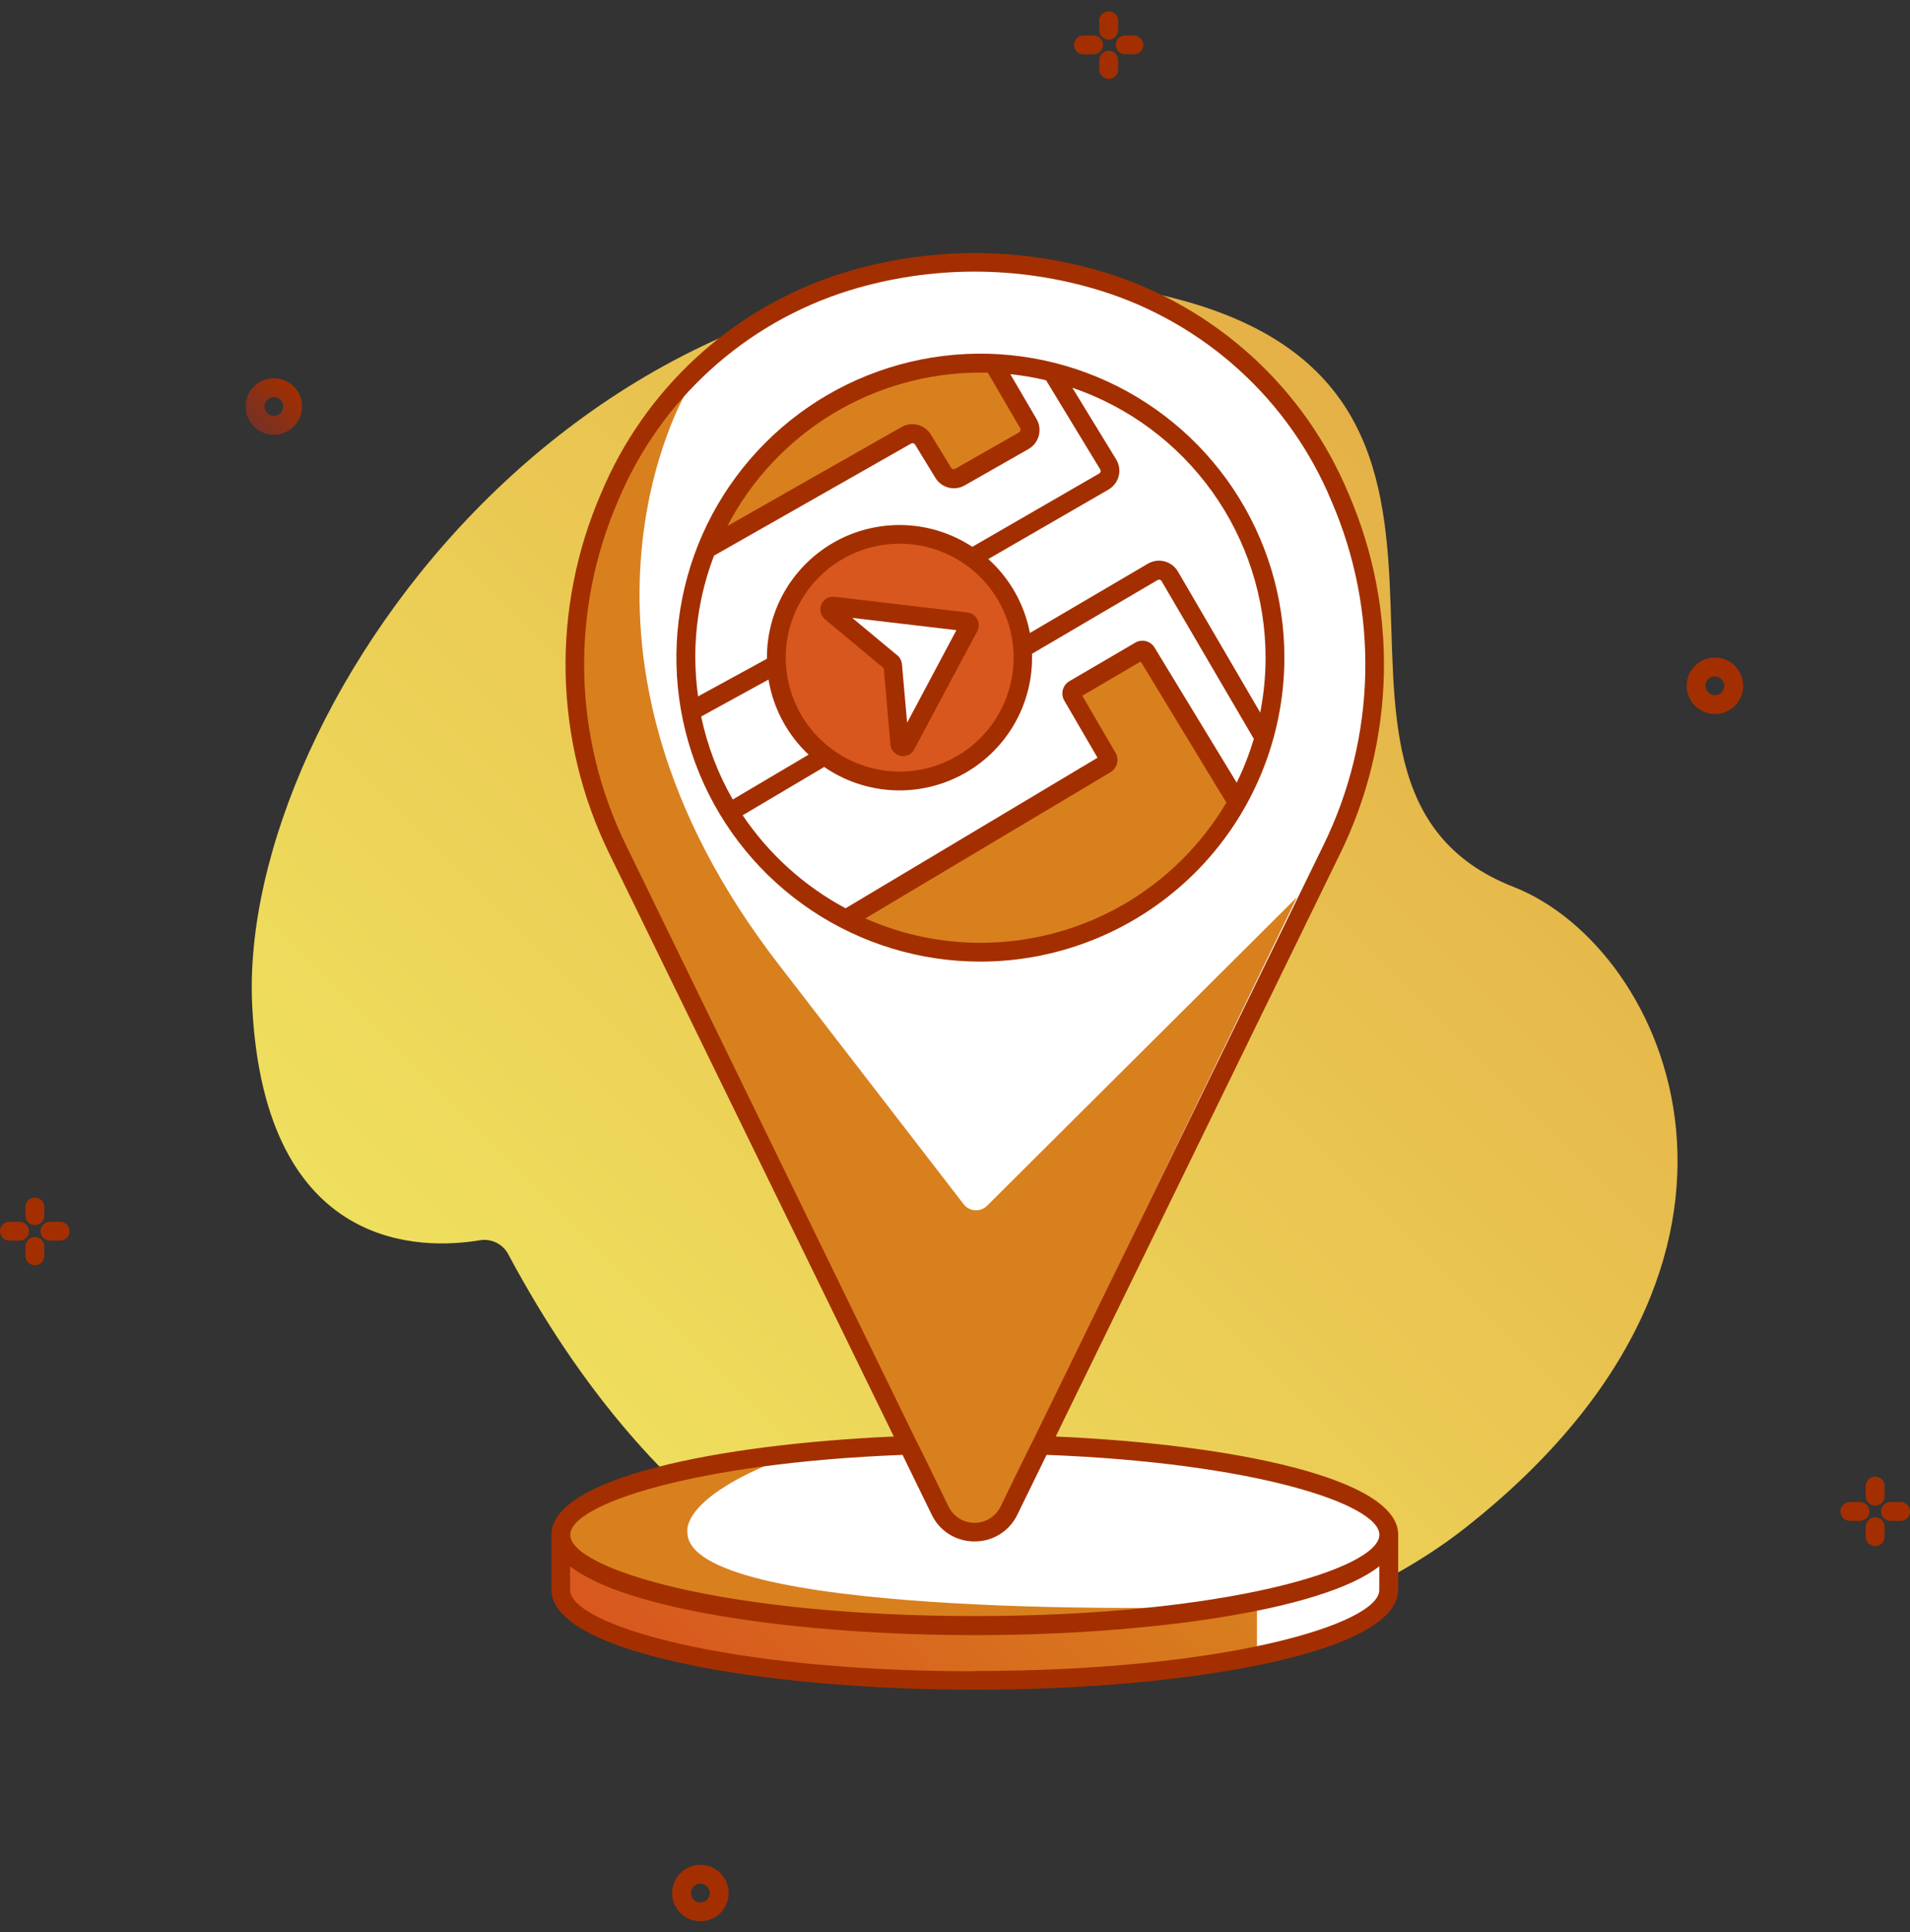<svg width="85" height="86" viewBox="0 0 85 86" fill="none" xmlns="http://www.w3.org/2000/svg">
<rect x="0" y="0" width="85" height="86" fill="#333333" stroke="none"/>
<g clip-path="url(#clip0_1_14317)">
<path d="M22.616 55.818C22.498 55.596 22.313 55.417 22.088 55.306C21.863 55.195 21.608 55.157 21.36 55.198C18.886 55.617 11.776 55.839 11.223 44.759C10.553 31.335 26.833 8.398 50.738 12.937C69.936 16.601 55.603 34.869 67.361 39.475C74.249 42.172 80.471 56.006 65.183 68.019C56.91 74.534 35.693 80.271 22.616 55.818Z" fill="url(#paint0_linear_1_14317)"/>
<path d="M12.186 19.35C11.937 19.35 11.694 19.276 11.488 19.139C11.281 19 11.12 18.804 11.025 18.575C10.93 18.345 10.905 18.093 10.954 17.849C11.002 17.605 11.122 17.381 11.298 17.206C11.473 17.03 11.697 16.91 11.941 16.862C12.184 16.814 12.437 16.838 12.667 16.933C12.896 17.029 13.092 17.19 13.23 17.396C13.368 17.603 13.442 17.846 13.442 18.094C13.442 18.427 13.31 18.747 13.074 18.982C12.838 19.218 12.519 19.35 12.186 19.35ZM12.186 17.675C12.075 17.675 11.968 17.72 11.89 17.798C11.811 17.877 11.767 17.983 11.767 18.094C11.767 18.205 11.811 18.312 11.89 18.39C11.968 18.469 12.075 18.513 12.186 18.513C12.297 18.513 12.403 18.469 12.482 18.39C12.56 18.312 12.605 18.205 12.605 18.094C12.605 17.983 12.56 17.877 12.482 17.798C12.403 17.72 12.297 17.675 12.186 17.675Z" fill="url(#paint1_linear_1_14317)"/>
<path d="M76.319 31.778C76.07 31.778 75.827 31.704 75.621 31.566C75.414 31.428 75.253 31.232 75.158 31.003C75.063 30.773 75.038 30.52 75.087 30.277C75.135 30.033 75.255 29.809 75.43 29.634C75.606 29.458 75.83 29.338 76.074 29.29C76.317 29.241 76.57 29.266 76.799 29.361C77.029 29.456 77.225 29.617 77.363 29.824C77.501 30.03 77.575 30.273 77.575 30.522C77.575 30.855 77.442 31.174 77.207 31.41C76.971 31.646 76.652 31.778 76.319 31.778ZM76.319 30.103C76.236 30.103 76.155 30.128 76.086 30.174C76.017 30.22 75.963 30.285 75.932 30.362C75.9 30.438 75.892 30.522 75.908 30.604C75.924 30.685 75.964 30.759 76.023 30.818C76.081 30.876 76.156 30.916 76.237 30.932C76.318 30.949 76.402 30.94 76.479 30.909C76.555 30.877 76.621 30.823 76.667 30.754C76.713 30.686 76.737 30.605 76.737 30.522C76.735 30.412 76.69 30.308 76.612 30.231C76.534 30.154 76.428 30.111 76.319 30.111V30.103Z" fill="url(#paint2_linear_1_14317)"/>
<path d="M31.17 85.508C30.922 85.508 30.679 85.435 30.472 85.297C30.266 85.159 30.105 84.963 30.01 84.733C29.915 84.503 29.89 84.251 29.938 84.007C29.987 83.763 30.106 83.54 30.282 83.364C30.458 83.188 30.681 83.069 30.925 83.02C31.169 82.972 31.421 82.997 31.651 83.092C31.881 83.187 32.077 83.348 32.215 83.554C32.353 83.761 32.426 84.004 32.426 84.252C32.426 84.585 32.294 84.905 32.059 85.141C31.823 85.376 31.503 85.508 31.17 85.508ZM31.17 83.834C31.087 83.834 31.006 83.858 30.938 83.904C30.869 83.95 30.815 84.016 30.783 84.092C30.752 84.168 30.743 84.253 30.76 84.334C30.776 84.415 30.816 84.49 30.874 84.548C30.933 84.607 31.007 84.647 31.088 84.663C31.17 84.679 31.254 84.671 31.331 84.639C31.407 84.607 31.472 84.554 31.518 84.485C31.564 84.416 31.589 84.335 31.589 84.252C31.589 84.141 31.545 84.035 31.466 83.956C31.388 83.878 31.281 83.834 31.17 83.834Z" fill="url(#paint3_linear_1_14317)"/>
<path d="M49.087 1.999C49.087 1.888 49.042 1.781 48.964 1.703C48.885 1.624 48.779 1.58 48.668 1.58H48.216C48.105 1.58 47.998 1.624 47.919 1.703C47.841 1.781 47.797 1.888 47.797 1.999C47.797 2.11 47.841 2.216 47.919 2.295C47.998 2.373 48.105 2.418 48.216 2.418H48.668C48.779 2.418 48.885 2.373 48.964 2.295C49.042 2.216 49.087 2.11 49.087 1.999Z" fill="url(#paint4_linear_1_14317)"/>
<path d="M49.341 1.764C49.452 1.764 49.558 1.72 49.637 1.641C49.715 1.563 49.759 1.456 49.759 1.345V0.893C49.751 0.788 49.703 0.69 49.625 0.618C49.548 0.547 49.446 0.507 49.341 0.508C49.235 0.507 49.133 0.547 49.056 0.618C48.978 0.69 48.93 0.788 48.922 0.893V1.345C48.922 1.456 48.966 1.563 49.044 1.641C49.123 1.72 49.23 1.764 49.341 1.764Z" fill="url(#paint5_linear_1_14317)"/>
<path d="M50.46 1.58H50.041C49.936 1.589 49.838 1.636 49.767 1.714C49.695 1.792 49.656 1.893 49.656 1.999C49.656 2.104 49.695 2.206 49.767 2.284C49.838 2.361 49.936 2.409 50.041 2.418H50.46C50.571 2.418 50.678 2.373 50.756 2.295C50.835 2.216 50.879 2.11 50.879 1.999C50.879 1.888 50.835 1.781 50.756 1.703C50.678 1.624 50.571 1.58 50.46 1.58Z" fill="url(#paint6_linear_1_14317)"/>
<path d="M49.341 2.258C49.23 2.258 49.123 2.302 49.044 2.38C48.966 2.459 48.922 2.565 48.922 2.677V3.129C48.93 3.234 48.978 3.332 49.056 3.403C49.133 3.475 49.235 3.514 49.341 3.514C49.446 3.514 49.548 3.475 49.625 3.403C49.703 3.332 49.751 3.234 49.759 3.129V2.677C49.759 2.565 49.715 2.459 49.637 2.38C49.558 2.302 49.452 2.258 49.341 2.258Z" fill="url(#paint7_linear_1_14317)"/>
<path d="M1.29 54.796C1.29 54.685 1.246 54.578 1.167 54.5C1.088 54.421 0.982 54.377 0.871 54.377H0.419C0.308 54.377 0.201 54.421 0.123 54.5C0.044 54.578 0 54.685 0 54.796C0 54.907 0.044 55.013 0.123 55.092C0.201 55.17 0.308 55.214 0.419 55.214H0.871C0.982 55.214 1.088 55.17 1.167 55.092C1.246 55.013 1.29 54.907 1.29 54.796Z" fill="url(#paint8_linear_1_14317)"/>
<path d="M1.552 54.523C1.663 54.523 1.769 54.479 1.848 54.401C1.926 54.322 1.97 54.216 1.97 54.105V53.686C1.962 53.581 1.914 53.483 1.836 53.411C1.759 53.34 1.657 53.3 1.552 53.301C1.446 53.3 1.344 53.34 1.267 53.411C1.189 53.483 1.141 53.581 1.133 53.686V54.105C1.133 54.216 1.177 54.322 1.255 54.401C1.334 54.479 1.44 54.523 1.552 54.523Z" fill="url(#paint9_linear_1_14317)"/>
<path d="M2.676 54.377H2.223C2.112 54.377 2.006 54.421 1.927 54.5C1.849 54.578 1.805 54.685 1.805 54.796C1.805 54.907 1.849 55.013 1.927 55.092C2.006 55.17 2.112 55.214 2.223 55.214H2.676C2.787 55.214 2.893 55.17 2.972 55.092C3.05 55.013 3.094 54.907 3.094 54.796C3.094 54.685 3.05 54.578 2.972 54.5C2.893 54.421 2.787 54.377 2.676 54.377Z" fill="url(#paint10_linear_1_14317)"/>
<path d="M1.552 55.055C1.44 55.055 1.334 55.099 1.255 55.177C1.177 55.256 1.133 55.362 1.133 55.473V55.921C1.14 56.027 1.188 56.127 1.265 56.199C1.343 56.271 1.445 56.311 1.552 56.311C1.658 56.311 1.76 56.271 1.838 56.199C1.915 56.127 1.963 56.027 1.97 55.921V55.473C1.97 55.362 1.926 55.256 1.848 55.177C1.769 55.099 1.663 55.055 1.552 55.055Z" fill="url(#paint11_linear_1_14317)"/>
<path d="M83.192 67.268C83.192 67.157 83.148 67.051 83.069 66.972C82.991 66.894 82.884 66.85 82.773 66.85H82.325C82.214 66.85 82.107 66.894 82.029 66.972C81.95 67.051 81.906 67.157 81.906 67.268C81.906 67.379 81.95 67.486 82.029 67.564C82.107 67.643 82.214 67.687 82.325 67.687H82.773C82.884 67.687 82.991 67.643 83.069 67.564C83.148 67.486 83.192 67.379 83.192 67.268Z" fill="url(#paint12_linear_1_14317)"/>
<path d="M83.45 67.008C83.561 67.008 83.668 66.964 83.746 66.886C83.825 66.807 83.869 66.701 83.869 66.59V66.138C83.869 66.026 83.825 65.92 83.746 65.841C83.668 65.763 83.561 65.719 83.45 65.719C83.339 65.719 83.232 65.763 83.154 65.841C83.075 65.92 83.031 66.026 83.031 66.138V66.59C83.031 66.701 83.075 66.807 83.154 66.886C83.232 66.964 83.339 67.008 83.45 67.008Z" fill="url(#paint13_linear_1_14317)"/>
<path d="M84.582 66.85H84.13C84.019 66.85 83.912 66.894 83.834 66.972C83.755 67.051 83.711 67.157 83.711 67.268C83.711 67.379 83.755 67.486 83.834 67.564C83.912 67.643 84.019 67.687 84.13 67.687H84.582C84.693 67.687 84.799 67.643 84.878 67.564C84.957 67.486 85.001 67.379 85.001 67.268C85.001 67.157 84.957 67.051 84.878 66.972C84.799 66.894 84.693 66.85 84.582 66.85Z" fill="url(#paint14_linear_1_14317)"/>
<path d="M83.45 67.527C83.339 67.527 83.232 67.571 83.154 67.65C83.075 67.728 83.031 67.835 83.031 67.946V68.394C83.031 68.505 83.075 68.612 83.154 68.69C83.232 68.769 83.339 68.813 83.45 68.813C83.561 68.813 83.668 68.769 83.746 68.69C83.825 68.612 83.869 68.505 83.869 68.394V67.946C83.869 67.835 83.825 67.728 83.746 67.65C83.668 67.571 83.561 67.527 83.45 67.527Z" fill="url(#paint15_linear_1_14317)"/>
<path d="M24.945 68.586V71.35C24.945 71.35 27.709 75.055 43.369 74.787C43.369 74.787 60.055 74.875 61.793 70.751L61.746 68.586H24.945Z" fill="white"/>
<path d="M43.381 72.348C53.558 72.348 61.809 70.541 61.809 68.312C61.809 66.083 53.558 64.275 43.381 64.275C33.203 64.275 24.953 66.083 24.953 68.312C24.953 70.541 33.203 72.348 43.381 72.348Z" fill="white"/>
<path d="M55.938 71.271V73.708C55.938 73.708 31.364 77.246 24.953 70.962V68.596C24.953 68.596 28.688 74.692 55.938 71.271Z" fill="url(#paint16_linear_1_14317)"/>
<path d="M52.364 71.548C52.364 71.548 30.46 71.992 30.59 68.157C30.59 68.157 30.306 66.791 34.325 65.125C34.325 65.125 27.383 65.418 25.532 67.457C25.532 67.457 25.134 67.491 25.03 68.039C24.925 68.588 25.143 70.832 35.251 71.933C45.358 73.035 52.364 71.548 52.364 71.548Z" fill="url(#paint17_linear_1_14317)"/>
<path d="M49.102 12.534C45.372 11.384 41.383 11.384 37.654 12.534C27.278 15.763 22.718 28.027 27.483 37.783L41.849 67.232C41.99 67.518 42.208 67.759 42.478 67.928C42.748 68.097 43.061 68.186 43.38 68.186C43.699 68.186 44.011 68.097 44.282 67.928C44.552 67.759 44.77 67.518 44.91 67.232L59.276 37.775C64.037 28.014 59.477 15.763 49.102 12.534ZM43.378 37.775C41.612 37.775 39.886 37.251 38.418 36.27C36.95 35.289 35.806 33.895 35.13 32.264C34.455 30.633 34.278 28.838 34.622 27.106C34.967 25.374 35.817 23.784 37.065 22.535C38.314 21.287 39.904 20.437 41.636 20.092C43.368 19.748 45.163 19.924 46.794 20.6C48.425 21.276 49.819 22.42 50.8 23.888C51.781 25.356 52.305 27.082 52.305 28.848C52.305 31.215 51.364 33.486 49.69 35.16C48.016 36.834 45.745 37.775 43.378 37.775Z" fill="white"/>
<path d="M43.626 42.384C50.866 42.384 56.736 36.515 56.736 29.274C56.736 22.034 50.866 16.164 43.626 16.164C36.385 16.164 30.516 22.034 30.516 29.274C30.516 36.515 36.385 42.384 43.626 42.384Z" fill="white"/>
<path d="M30.564 17.408C30.564 17.408 23.722 28.852 34.718 43.009L42.887 53.598C42.948 53.677 43.025 53.741 43.113 53.787C43.201 53.833 43.298 53.86 43.397 53.866C43.496 53.871 43.595 53.855 43.688 53.819C43.781 53.783 43.864 53.728 43.934 53.657L57.718 39.931L44.135 67.985C44.135 67.985 42.966 69.321 40.835 64.958C39.365 61.939 32.042 47.929 28.039 39.161C26.965 36.814 26.146 34.358 25.594 31.837L25.648 27.051L26.934 22.06L30.564 17.408Z" fill="url(#paint18_linear_1_14317)"/>
<path d="M37.609 40.924L49.384 33.806L47.763 30.691L50.719 28.957L55.066 35.682C55.066 35.682 49.622 46.543 37.609 40.924Z" fill="url(#paint19_linear_1_14317)"/>
<path d="M44.177 16.176L45.818 19.408L42.494 21.305L40.605 19.308L31.352 24.634C31.352 24.634 33.994 16.582 44.177 16.176Z" fill="url(#paint20_linear_1_14317)"/>
<path d="M40.021 34.764C43.052 34.764 45.51 32.306 45.51 29.275C45.51 26.243 43.052 23.785 40.021 23.785C36.989 23.785 34.531 26.243 34.531 29.275C34.531 32.306 36.989 34.764 40.021 34.764Z" fill="url(#paint21_linear_1_14317)"/>
<path d="M40.311 33.167L43.117 27.908C43.129 27.886 43.135 27.862 43.135 27.837C43.135 27.812 43.129 27.788 43.118 27.765C43.106 27.744 43.089 27.725 43.069 27.711C43.048 27.697 43.024 27.689 43 27.686L37.079 26.991C37.047 26.988 37.015 26.995 36.988 27.011C36.96 27.028 36.939 27.052 36.926 27.082C36.914 27.111 36.911 27.143 36.918 27.175C36.925 27.206 36.942 27.234 36.966 27.255L39.667 29.503C39.697 29.53 39.717 29.567 39.721 29.608L40.027 33.108C40.029 33.141 40.042 33.173 40.063 33.198C40.085 33.222 40.114 33.24 40.147 33.246C40.179 33.253 40.213 33.249 40.242 33.234C40.272 33.22 40.296 33.196 40.311 33.167Z" fill="white"/>
<path d="M46.982 63.934L59.649 37.974C60.861 35.492 61.522 32.778 61.585 30.017C61.649 27.256 61.114 24.514 60.017 21.979C59.048 19.649 57.58 17.561 55.715 15.862C53.85 14.162 51.636 12.893 49.227 12.143C45.417 10.97 41.342 10.97 37.532 12.143C35.123 12.893 32.908 14.162 31.044 15.862C29.179 17.561 27.711 19.649 26.741 21.979C25.645 24.514 25.11 27.255 25.173 30.016C25.236 32.777 25.895 35.492 27.106 37.974L39.776 63.934C31.863 64.286 24.539 65.794 24.539 68.306V70.751C24.539 73.644 34.249 75.206 43.381 75.206C52.514 75.206 62.224 73.644 62.224 70.751V68.306C62.232 65.794 54.896 64.286 46.982 63.934ZM27.851 37.597C26.692 35.225 26.061 32.629 26 29.99C25.939 27.35 26.451 24.729 27.499 22.305C28.421 20.087 29.819 18.098 31.594 16.479C33.368 14.859 35.477 13.65 37.771 12.934C41.418 11.807 45.32 11.807 48.967 12.934C51.264 13.646 53.377 14.855 55.155 16.474C56.933 18.093 58.333 20.084 59.255 22.305C60.304 24.728 60.817 27.35 60.757 29.989C60.697 32.629 60.066 35.224 58.907 37.597L46.078 63.897L45.659 64.734L44.525 67.058C44.419 67.274 44.254 67.455 44.05 67.582C43.846 67.709 43.611 67.776 43.371 67.776C43.131 67.776 42.895 67.709 42.691 67.582C42.488 67.455 42.323 67.274 42.217 67.058L41.083 64.734L40.664 63.897L27.851 37.597ZM40.166 64.751L41.464 67.414C41.636 67.773 41.906 68.075 42.243 68.286C42.581 68.496 42.971 68.606 43.369 68.603C43.767 68.606 44.157 68.496 44.494 68.286C44.832 68.075 45.102 67.773 45.274 67.414L46.576 64.751C55.826 65.103 61.386 66.945 61.386 68.306C61.386 69.817 54.532 71.924 43.381 71.924C32.231 71.924 25.377 69.83 25.377 68.306C25.377 66.949 30.929 65.107 40.174 64.751H40.166ZM43.377 74.382C32.223 74.382 25.372 72.288 25.372 70.764V69.709C27.914 71.71 35.84 72.774 43.377 72.774C50.914 72.774 58.845 71.71 61.382 69.709V70.764C61.395 72.263 54.54 74.369 43.386 74.369L43.377 74.382Z" fill="url(#paint22_linear_1_14317)"/>
<path d="M57.159 29.273C57.16 26.597 56.367 23.981 54.881 21.756C53.395 19.53 51.282 17.795 48.81 16.771C46.337 15.746 43.617 15.478 40.992 16C38.367 16.522 35.956 17.81 34.064 19.703C32.172 21.595 30.883 24.006 30.361 26.631C29.839 29.256 30.108 31.976 31.132 34.448C32.157 36.92 33.891 39.033 36.117 40.52C38.342 42.006 40.959 42.799 43.635 42.798C47.22 42.793 50.658 41.367 53.193 38.832C55.728 36.296 57.155 32.859 57.159 29.273ZM43.635 41.96C41.869 41.962 40.123 41.592 38.509 40.876L49.434 34.361C49.569 34.274 49.667 34.14 49.708 33.985C49.749 33.83 49.73 33.665 49.656 33.523L48.165 30.965L50.765 29.441L54.576 35.721C53.451 37.625 51.849 39.202 49.928 40.297C48.007 41.391 45.833 41.964 43.622 41.96H43.635ZM56.322 29.273C56.321 30.093 56.241 30.91 56.083 31.714L52.419 25.434C52.288 25.212 52.075 25.05 51.825 24.985C51.576 24.92 51.311 24.956 51.088 25.086L45.833 28.172C45.593 26.902 44.943 25.746 43.982 24.881L49.329 21.791C49.555 21.658 49.719 21.441 49.786 21.188C49.818 21.063 49.824 20.933 49.804 20.806C49.785 20.678 49.74 20.556 49.672 20.447L47.721 17.256C50.229 18.113 52.406 19.731 53.948 21.886C55.49 24.041 56.32 26.624 56.322 29.273ZM35.985 33.586L32.61 35.583C31.95 34.434 31.476 33.187 31.203 31.89L34.201 30.245C34.412 31.524 35.039 32.699 35.985 33.586ZM34.967 29.273C34.966 28.27 35.263 27.289 35.82 26.455C36.376 25.62 37.168 24.97 38.094 24.586C39.021 24.201 40.041 24.1 41.024 24.295C42.008 24.491 42.912 24.973 43.622 25.682C44.331 26.391 44.815 27.294 45.011 28.278C45.207 29.262 45.107 30.282 44.723 31.209C44.339 32.135 43.689 32.928 42.855 33.485C42.021 34.042 41.041 34.34 40.038 34.34C38.694 34.339 37.406 33.805 36.455 32.855C35.504 31.905 34.969 30.617 34.967 29.273ZM43.639 16.582H43.957L45.406 19.065C45.419 19.099 45.419 19.136 45.406 19.169C45.401 19.186 45.394 19.202 45.383 19.216C45.372 19.23 45.358 19.241 45.343 19.249L42.508 20.865C42.493 20.874 42.477 20.88 42.46 20.883C42.443 20.885 42.425 20.885 42.408 20.88C42.392 20.876 42.376 20.868 42.362 20.858C42.348 20.847 42.337 20.834 42.328 20.819L41.428 19.345C41.298 19.129 41.088 18.972 40.844 18.909C40.6 18.845 40.34 18.88 40.121 19.006L32.371 23.411C33.444 21.354 35.06 19.63 37.043 18.426C39.027 17.222 41.302 16.584 43.622 16.582H43.639ZM31.797 24.718L40.544 19.743C40.575 19.726 40.61 19.721 40.644 19.73C40.677 19.738 40.706 19.76 40.724 19.789L41.625 21.263C41.755 21.48 41.966 21.637 42.211 21.7C42.456 21.764 42.716 21.729 42.935 21.602L45.77 19.986C45.882 19.922 45.98 19.837 46.058 19.735C46.137 19.634 46.194 19.517 46.228 19.393C46.261 19.269 46.27 19.139 46.253 19.012C46.236 18.884 46.195 18.762 46.13 18.65L44.962 16.653C45.498 16.709 46.029 16.8 46.553 16.925L48.961 20.89C48.97 20.905 48.977 20.922 48.98 20.94C48.983 20.957 48.982 20.975 48.978 20.993C48.973 21.01 48.966 21.026 48.955 21.04C48.944 21.054 48.93 21.066 48.915 21.075L43.27 24.337C42.38 23.751 41.348 23.418 40.284 23.372C39.22 23.326 38.163 23.569 37.226 24.075C36.289 24.582 35.506 25.332 34.961 26.247C34.416 27.162 34.128 28.208 34.13 29.273C34.13 29.273 34.13 29.302 34.13 29.319L31.065 30.994C30.986 30.421 30.945 29.843 30.943 29.265C30.939 27.71 31.223 26.169 31.781 24.718H31.797ZM33.053 36.283L36.68 34.135C37.566 34.746 38.602 35.103 39.676 35.167C40.75 35.232 41.822 35.001 42.774 34.5C43.727 34 44.524 33.248 45.08 32.327C45.636 31.405 45.93 30.349 45.929 29.273C45.929 29.215 45.929 29.156 45.929 29.097L51.511 25.819C51.526 25.809 51.542 25.803 51.56 25.8C51.578 25.797 51.596 25.797 51.613 25.802C51.63 25.806 51.646 25.814 51.66 25.825C51.675 25.836 51.686 25.849 51.695 25.865L55.798 32.883C55.599 33.553 55.344 34.206 55.036 34.834L51.373 28.808C51.287 28.672 51.152 28.575 50.996 28.535C50.841 28.495 50.675 28.517 50.535 28.595L47.579 30.324C47.441 30.409 47.342 30.542 47.3 30.698C47.258 30.854 47.277 31.02 47.353 31.162L48.843 33.724L37.63 40.424C35.788 39.438 34.216 38.016 33.049 36.283H33.053Z" fill="url(#paint23_linear_1_14317)"/>
<path d="M40.185 33.657C40.287 33.656 40.388 33.628 40.476 33.575C40.563 33.522 40.635 33.446 40.683 33.355L43.488 28.096C43.533 28.014 43.556 27.922 43.557 27.828C43.558 27.735 43.535 27.643 43.492 27.56C43.448 27.477 43.385 27.407 43.308 27.354C43.231 27.301 43.142 27.269 43.049 27.259L37.132 26.559C37.011 26.547 36.889 26.575 36.785 26.638C36.68 26.7 36.599 26.795 36.552 26.907C36.505 27.02 36.495 27.144 36.524 27.262C36.553 27.381 36.62 27.486 36.714 27.564L39.331 29.742L39.624 33.129C39.633 33.252 39.683 33.369 39.766 33.462C39.848 33.554 39.959 33.616 40.08 33.64C40.114 33.649 40.149 33.654 40.185 33.657ZM37.928 27.501L42.563 28.046L40.369 32.166L40.139 29.561C40.125 29.41 40.053 29.271 39.938 29.172L37.928 27.501Z" fill="url(#paint24_linear_1_14317)"/>
</g>
<defs>
<linearGradient id="paint0_linear_1_14317" x1="25.137" y1="63.585" x2="67.089" y2="21.634" gradientUnits="userSpaceOnUse">
<stop stop-color="#EFDF5E"/>
<stop offset="1" stop-color="#E4AF46"/>
</linearGradient>
<linearGradient id="paint1_linear_1_14317" x1="11.298" y1="18.978" x2="13.069" y2="17.206" gradientUnits="userSpaceOnUse">
<stop stop-color="#753126"/>
<stop offset="1" stop-color="#A32F00"/>
</linearGradient>
<linearGradient id="paint2_linear_1_14317" x1="1450.94" y1="2613.98" x2="1461.56" y2="2603.32" gradientUnits="userSpaceOnUse">
<stop stop-color="#753126"/>
<stop offset="1" stop-color="#A32F00"/>
</linearGradient>
<linearGradient id="paint3_linear_1_14317" x1="1134.88" y1="2989.92" x2="1145.51" y2="2979.29" gradientUnits="userSpaceOnUse">
<stop stop-color="#753126"/>
<stop offset="1" stop-color="#A32F00"/>
</linearGradient>
<linearGradient id="paint4_linear_1_14317" x1="669.668" y1="805.136" x2="671.16" y2="802.839" gradientUnits="userSpaceOnUse">
<stop stop-color="#753126"/>
<stop offset="1" stop-color="#A32F00"/>
</linearGradient>
<linearGradient id="paint5_linear_1_14317" x1="454.561" y1="1203.16" x2="456.776" y2="1201.68" gradientUnits="userSpaceOnUse">
<stop stop-color="#753126"/>
<stop offset="1" stop-color="#A32F00"/>
</linearGradient>
<linearGradient id="paint6_linear_1_14317" x1="644.57" y1="805.119" x2="646.072" y2="802.938" gradientUnits="userSpaceOnUse">
<stop stop-color="#753126"/>
<stop offset="1" stop-color="#A32F00"/>
</linearGradient>
<linearGradient id="paint7_linear_1_14317" x1="454.561" y1="1210.23" x2="456.776" y2="1208.75" gradientUnits="userSpaceOnUse">
<stop stop-color="#753126"/>
<stop offset="1" stop-color="#A32F00"/>
</linearGradient>
<linearGradient id="paint8_linear_1_14317" x1="474.66" y1="963.527" x2="476.163" y2="961.225" gradientUnits="userSpaceOnUse">
<stop stop-color="#753126"/>
<stop offset="1" stop-color="#A32F00"/>
</linearGradient>
<linearGradient id="paint9_linear_1_14317" x1="311.178" y1="1378.07" x2="313.359" y2="1376.56" gradientUnits="userSpaceOnUse">
<stop stop-color="#753126"/>
<stop offset="1" stop-color="#A32F00"/>
</linearGradient>
<linearGradient id="paint10_linear_1_14317" x1="482.113" y1="963.511" x2="483.575" y2="961.26" gradientUnits="userSpaceOnUse">
<stop stop-color="#753126"/>
<stop offset="1" stop-color="#A32F00"/>
</linearGradient>
<linearGradient id="paint11_linear_1_14317" x1="311.178" y1="1421.39" x2="313.392" y2="1419.92" gradientUnits="userSpaceOnUse">
<stop stop-color="#753126"/>
<stop offset="1" stop-color="#A32F00"/>
</linearGradient>
<linearGradient id="paint12_linear_1_14317" x1="806.474" y1="1000.93" x2="807.967" y2="998.638" gradientUnits="userSpaceOnUse">
<stop stop-color="#753126"/>
<stop offset="1" stop-color="#A32F00"/>
</linearGradient>
<linearGradient id="paint13_linear_1_14317" x1="556.884" y1="1501.43" x2="559.139" y2="1499.96" gradientUnits="userSpaceOnUse">
<stop stop-color="#753126"/>
<stop offset="1" stop-color="#A32F00"/>
</linearGradient>
<linearGradient id="paint14_linear_1_14317" x1="816.275" y1="1000.91" x2="817.747" y2="998.659" gradientUnits="userSpaceOnUse">
<stop stop-color="#753126"/>
<stop offset="1" stop-color="#A32F00"/>
</linearGradient>
<linearGradient id="paint15_linear_1_14317" x1="556.884" y1="1504.03" x2="559.13" y2="1502.56" gradientUnits="userSpaceOnUse">
<stop stop-color="#753126"/>
<stop offset="1" stop-color="#A32F00"/>
</linearGradient>
<linearGradient id="paint16_linear_1_14317" x1="32.787" y1="78.796" x2="48.129" y2="63.454" gradientUnits="userSpaceOnUse">
<stop stop-color="#D8571E"/>
<stop offset="1" stop-color="#D8801E"/>
</linearGradient>
<linearGradient id="paint17_linear_1_14317" x1="12189.2" y1="8256.2" x2="12293.1" y2="7862.15" gradientUnits="userSpaceOnUse">
<stop stop-color="#D8571E"/>
<stop offset="1" stop-color="#D8801E"/>
</linearGradient>
<linearGradient id="paint18_linear_1_14317" x1="13940.5" y1="54813.2" x2="16287.9" y2="53327.6" gradientUnits="userSpaceOnUse">
<stop stop-color="#D8571E"/>
<stop offset="1" stop-color="#D8801E"/>
</linearGradient>
<linearGradient id="paint19_linear_1_14317" x1="8155.19" y1="14413.9" x2="8549.27" y2="13907.2" gradientUnits="userSpaceOnUse">
<stop stop-color="#D8571E"/>
<stop offset="1" stop-color="#D8801E"/>
</linearGradient>
<linearGradient id="paint20_linear_1_14317" x1="6497.99" y1="8620.21" x2="6685.36" y2="8299.74" gradientUnits="userSpaceOnUse">
<stop stop-color="#D8571E"/>
<stop offset="1" stop-color="#D8801E"/>
</linearGradient>
<linearGradient id="paint21_linear_1_14317" x1="982.113" y1="880.353" x2="1185.66" y2="676.806" gradientUnits="userSpaceOnUse">
<stop stop-color="#D8571E"/>
<stop offset="1" stop-color="#D8801E"/>
</linearGradient>
<linearGradient id="paint22_linear_1_14317" x1="15827.3" y1="71462.1" x2="21617.6" y2="68049.6" gradientUnits="userSpaceOnUse">
<stop stop-color="#753126"/>
<stop offset="1" stop-color="#A32F00"/>
</linearGradient>
<linearGradient id="paint23_linear_1_14317" x1="12174.4" y1="28332.4" x2="13410.1" y2="27096.6" gradientUnits="userSpaceOnUse">
<stop stop-color="#753126"/>
<stop offset="1" stop-color="#A32F00"/>
</linearGradient>
<linearGradient id="paint24_linear_1_14317" x1="3258.54" y1="7327.9" x2="3340.54" y2="7246.41" gradientUnits="userSpaceOnUse">
<stop stop-color="#753126"/>
<stop offset="1" stop-color="#A32F00"/>
</linearGradient>
<clipPath id="clip0_1_14317">
<rect width="85" height="85" fill="white" transform="translate(0 0.488)"/>
</clipPath>
</defs>
</svg>
